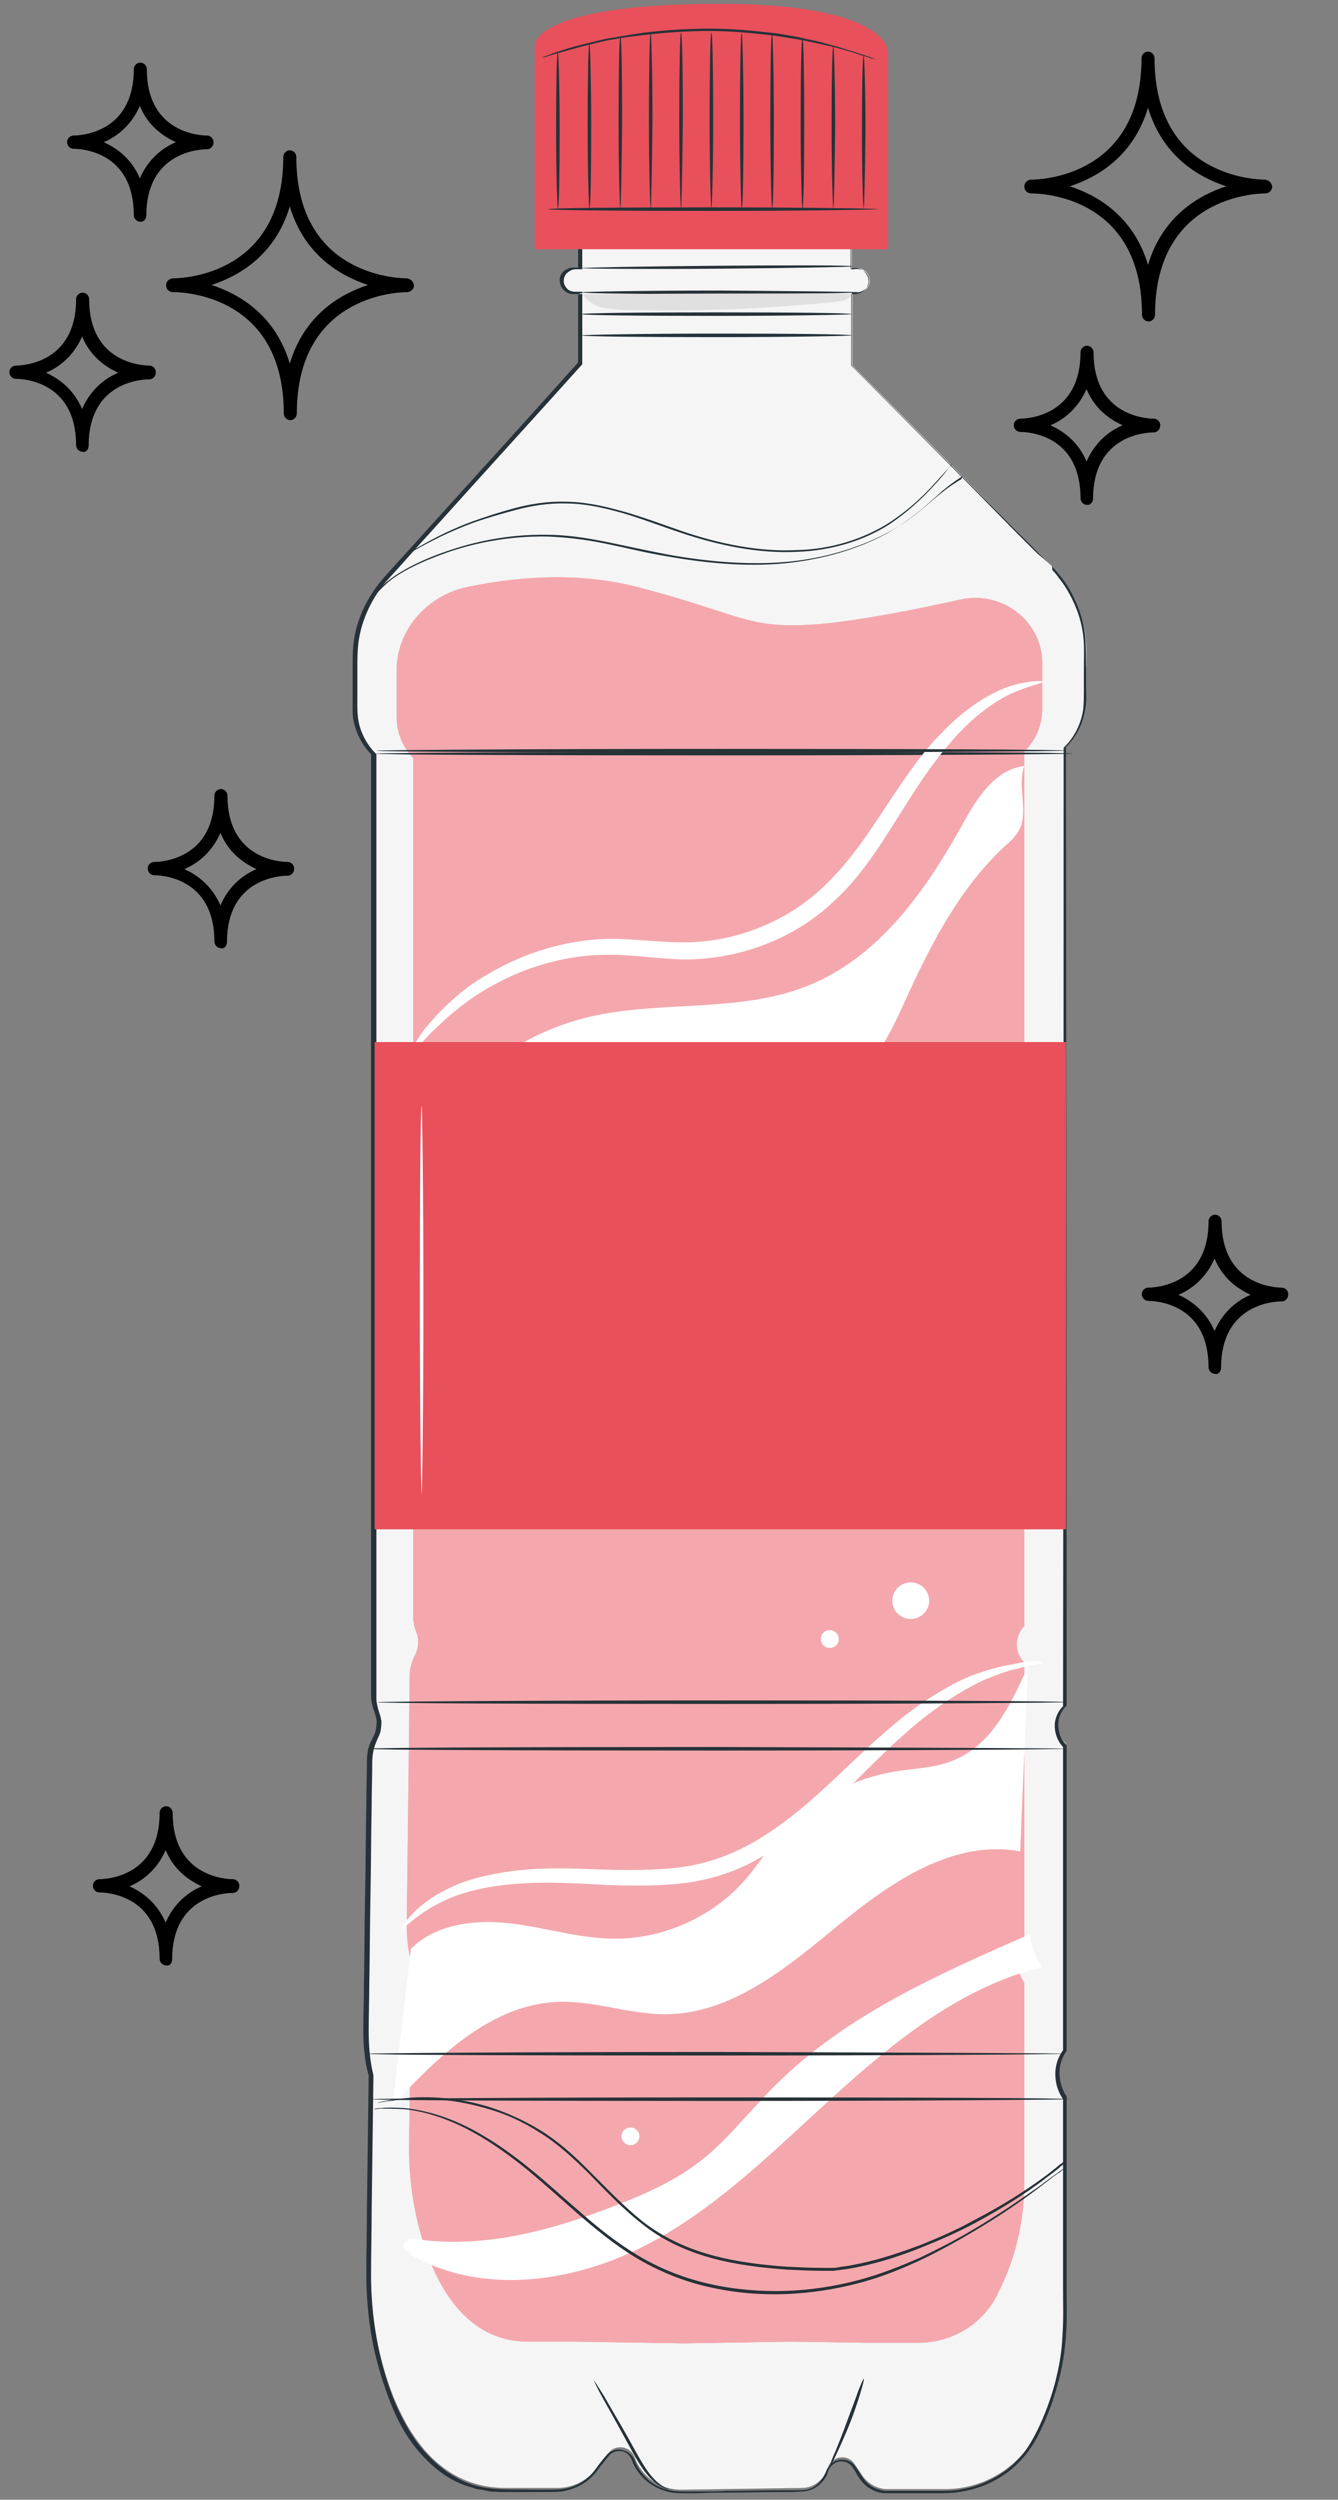 <svg width="129" height="241" viewBox="0 0 129 241" fill="none" xmlns="http://www.w3.org/2000/svg">
<rect x="0" y="0" width="129" height="241" fill="#808080" stroke="none"/>
<path d="M101.401 54.569L82.183 35.233V28.238H82.585C83.159 28.238 83.732 27.84 83.847 27.271C83.962 26.532 83.388 25.849 82.642 25.849H82.126V19.991L56.025 20.162V25.792H55.508C54.935 25.792 54.361 26.19 54.246 26.759C54.132 27.498 54.705 28.181 55.451 28.181H56.025V34.949L37.209 55.764C35.316 57.868 34.283 60.598 34.283 63.385V68.219C34.283 69.868 34.914 71.46 36.119 72.598V163.423C36.119 163.934 36.233 164.446 36.463 164.958C36.75 165.754 36.692 166.607 36.291 167.347C35.947 168.029 35.717 168.769 35.717 169.508L35.43 195.783C35.43 197.148 35.545 198.513 35.947 199.821L35.717 218.589C35.66 221.66 36.004 224.674 36.807 227.631C38.241 233.034 41.454 239.859 48.739 239.859H53.73C55.221 239.859 56.598 239.176 57.516 237.982L58.663 236.503C59.352 235.593 60.786 235.821 61.188 236.901C61.876 238.835 63.769 240.086 65.777 240.029L77.307 239.859C78.512 239.859 79.487 239.006 79.831 237.868C80.233 236.731 81.782 236.56 82.413 237.584L83.101 238.608C83.675 239.461 84.593 239.972 85.568 239.972H91.132C94.689 239.972 98.016 238.039 99.737 234.968C99.794 234.911 99.795 234.854 99.852 234.797C101.802 231.157 102.778 227.062 102.778 222.968V201.982C101.802 200.617 101.802 198.797 102.778 197.432V168.143C101.745 167.119 101.688 165.47 102.663 164.389L102.778 164.276V133.622V71.972L102.892 71.859C104.04 70.721 104.728 69.129 104.728 67.48V62.589C104.728 59.631 103.523 56.731 101.401 54.569Z" fill="#F5F5F5"/>
<path d="M92.566 57.811C96.525 56.901 100.426 59.802 100.483 63.84V63.897V68.333C100.483 69.811 99.909 71.29 98.877 72.314L98.762 72.427V128.788V156.769L98.647 156.882C97.787 157.849 97.844 159.385 98.762 160.295V187.025C97.901 188.276 97.901 189.925 98.762 191.176V210.342C98.762 214.096 97.901 217.849 96.18 221.148C96.18 221.205 96.123 221.262 96.123 221.319C94.632 224.162 91.706 225.868 88.551 225.868H83.617L76.217 225.755L66.006 225.925L55.336 225.755H50.919C44.494 225.755 41.626 219.555 40.364 214.608C39.675 211.935 39.389 209.148 39.446 206.361L39.675 189.243C39.331 188.048 39.216 186.797 39.216 185.546L39.503 161.546C39.503 160.864 39.675 160.181 40.02 159.555C40.364 158.873 40.421 158.077 40.134 157.337C39.962 156.882 39.847 156.428 39.847 155.973V73.11C38.815 72.029 38.241 70.608 38.241 69.129V64.693V64.636C38.241 60.769 41.109 57.47 44.953 56.617C48.911 55.764 55.279 54.968 61.532 56.617C71.8 59.29 71.972 60.769 79.315 60.143C83.388 59.745 88.723 58.664 92.566 57.811Z" fill="#E8505B"/>
<path opacity="0.5" d="M92.566 57.811C96.525 56.901 100.426 59.802 100.483 63.84V63.897V68.333C100.483 69.811 99.909 71.29 98.877 72.314L98.762 72.427V128.788V156.769L98.647 156.882C97.787 157.849 97.844 159.385 98.762 160.295V187.025C97.901 188.276 97.901 189.925 98.762 191.176V210.342C98.762 214.096 97.901 217.849 96.18 221.148C96.18 221.205 96.123 221.262 96.123 221.319C94.632 224.162 91.706 225.868 88.551 225.868H83.617L76.217 225.755L66.006 225.925L55.336 225.755H50.919C44.494 225.755 41.626 219.555 40.364 214.608C39.675 211.935 39.389 209.148 39.446 206.361L39.675 189.243C39.331 188.048 39.216 186.797 39.216 185.546L39.503 161.546C39.503 160.864 39.675 160.181 40.02 159.555C40.364 158.873 40.421 158.077 40.134 157.337C39.962 156.882 39.847 156.428 39.847 155.973V73.11C38.815 72.029 38.241 70.608 38.241 69.129V64.693V64.636C38.241 60.769 41.109 57.47 44.953 56.617C48.911 55.764 55.279 54.968 61.532 56.617C71.8 59.29 71.972 60.769 79.315 60.143C83.388 59.745 88.723 58.664 92.566 57.811Z" fill="white"/>
<path d="M103.466 72.655C103.466 72.712 88.436 72.826 69.85 72.826C51.263 72.826 36.233 72.769 36.233 72.655C36.233 72.598 51.263 72.484 69.85 72.484C88.379 72.484 103.466 72.541 103.466 72.655Z" fill="#263238"/>
<path d="M39.905 111.612C43.117 104.901 49.542 99.726 56.885 98.02C63.769 96.427 71.226 97.678 77.823 95.062C84.707 92.332 89.239 85.906 92.796 79.479C94.173 76.977 95.894 74.19 98.762 73.849C98.016 75.84 99.221 78.228 98.246 80.048C97.901 80.674 97.328 81.186 96.811 81.641C92.681 85.508 89.985 90.569 87.633 95.688C86.199 98.816 84.765 102.171 82.069 104.389C80.118 105.982 77.651 106.892 75.185 107.347C68.817 108.484 61.991 106.949 55.967 109.223C51.321 110.93 47.764 114.74 45.297 119.005C42.83 123.271 41.454 127.991 40.02 132.712" fill="white"/>
<path d="M100.54 65.716C100.54 65.887 99.508 66.001 97.787 66.74C96.066 67.479 93.829 69.015 91.649 71.574C90.559 72.825 89.469 74.304 88.379 75.953C87.289 77.603 86.199 79.422 84.937 81.356C83.675 83.233 82.241 85.223 80.348 86.93C78.512 88.693 76.217 90.114 73.693 91.081C71.169 92.048 68.53 92.503 65.949 92.503C63.425 92.446 61.073 92.048 58.893 92.048C54.533 91.991 50.632 93.299 47.706 94.892C46.215 95.688 45.01 96.541 43.978 97.394C42.945 98.19 42.142 99.043 41.454 99.669C40.192 101.034 39.561 101.887 39.446 101.83C39.389 101.773 39.503 101.546 39.733 101.091C39.962 100.636 40.364 100.01 40.937 99.214C41.568 98.475 42.314 97.565 43.347 96.655C44.379 95.688 45.584 94.721 47.133 93.868C50.116 92.105 54.189 90.569 58.893 90.513C61.245 90.513 63.597 90.854 65.949 90.854C68.301 90.854 70.767 90.399 73.062 89.489C75.414 88.579 77.479 87.271 79.2 85.678C80.921 84.086 82.355 82.266 83.617 80.446C84.879 78.626 86.027 76.806 87.174 75.157C88.321 73.508 89.469 71.972 90.731 70.721C93.14 68.162 95.664 66.683 97.5 66.114C99.45 65.546 100.54 65.659 100.54 65.716Z" fill="white"/>
<path d="M39.618 187.877C42.027 185.489 45.813 185.034 49.198 185.432C52.583 185.83 55.91 186.911 59.294 186.911C63.998 186.911 68.702 184.806 71.8 181.28C72.947 179.972 73.865 178.494 75.013 177.129C77.823 173.83 81.839 171.555 86.141 170.816C88.092 170.475 90.1 170.475 91.878 169.735C95.607 168.257 97.5 164.276 99.106 160.636C98.877 166.607 98.59 172.522 98.36 178.494C91.993 177.299 85.969 181.394 80.979 185.489C75.988 189.584 70.595 194.19 64.113 194.19C60.671 194.19 57.287 192.882 53.845 192.996C47.362 193.223 42.2 198.285 37.84 203.005" fill="white"/>
<path d="M100.54 160.295C100.54 160.408 99.565 160.465 97.901 160.92C97.041 161.091 96.066 161.489 94.918 161.944C93.828 162.456 92.566 163.138 91.304 163.991C90.042 164.844 88.665 165.868 87.346 167.062C85.969 168.257 84.593 169.622 83.101 171.1C81.61 172.579 80.061 174.114 78.282 175.593C76.504 177.072 74.554 178.494 72.316 179.631C70.079 180.769 67.67 181.394 65.318 181.622C62.966 181.849 60.728 181.792 58.663 181.735C56.598 181.622 54.59 181.508 52.755 181.508C50.919 181.508 49.255 181.622 47.706 181.849C46.215 182.077 44.838 182.418 43.691 182.873C42.544 183.328 41.626 183.84 40.937 184.295C39.503 185.261 38.872 186.001 38.757 185.944C38.7 185.887 39.159 184.977 40.536 183.783C41.224 183.214 42.142 182.588 43.347 182.02C44.494 181.451 45.928 180.996 47.477 180.712C49.083 180.37 50.804 180.2 52.697 180.143C54.59 180.086 56.598 180.2 58.663 180.257C60.728 180.314 62.908 180.314 65.088 180.086C67.268 179.859 69.448 179.233 71.513 178.209C73.578 177.186 75.471 175.821 77.135 174.456C78.856 173.034 80.405 171.555 81.896 170.133C83.388 168.712 84.879 167.347 86.314 166.152C87.748 164.958 89.182 163.934 90.559 163.138C91.935 162.285 93.255 161.66 94.459 161.261C95.664 160.863 96.754 160.579 97.615 160.465C99.565 160.01 100.54 160.181 100.54 160.295Z" fill="white"/>
<path d="M39.446 217.28C46.215 221.318 55.107 220.124 62.105 216.541C69.104 212.958 74.726 207.214 80.577 201.925C86.428 196.636 92.796 191.517 100.483 189.64C99.794 188.73 99.393 187.593 99.336 186.456C90.501 190.323 81.438 194.304 74.668 201.129C72.316 203.46 70.309 206.133 67.67 208.238C65.146 210.228 62.22 211.536 59.237 212.674C53.271 215.005 46.789 216.768 40.421 215.915C39.905 215.858 39.331 215.802 38.987 216.2C38.643 216.598 39.216 217.337 39.561 216.939" fill="white"/>
<path d="M89.584 154.323C89.584 155.29 88.78 156.086 87.805 156.086C86.83 156.086 86.027 155.29 86.027 154.323C86.027 153.356 86.83 152.56 87.805 152.56C88.78 152.56 89.584 153.356 89.584 154.323Z" fill="white"/>
<path d="M80.864 158.02C80.864 158.532 80.462 158.873 80.003 158.873C79.487 158.873 79.143 158.475 79.143 158.02C79.143 157.508 79.544 157.167 80.003 157.167C80.52 157.167 80.864 157.565 80.864 158.02Z" fill="white"/>
<path d="M60.786 206.816C61.261 206.816 61.646 206.434 61.646 205.963C61.646 205.492 61.261 205.11 60.786 205.11C60.311 205.11 59.925 205.492 59.925 205.963C59.925 206.434 60.311 206.816 60.786 206.816Z" fill="white"/>
<path d="M102.778 168.598C102.778 168.655 87.69 168.769 69.104 168.769C50.517 168.769 35.43 168.712 35.43 168.598C35.43 168.484 50.517 168.427 69.104 168.427C87.69 168.484 102.778 168.541 102.778 168.598Z" fill="#263238"/>
<path d="M102.605 198.001C102.605 198.058 87.576 198.172 68.989 198.172C50.403 198.172 35.373 198.115 35.373 198.001C35.373 197.944 50.403 197.83 68.989 197.83C87.576 197.887 102.605 197.944 102.605 198.001Z" fill="#263238"/>
<path d="M103.007 202.38C103.007 202.437 87.977 202.551 69.391 202.551C50.804 202.551 35.774 202.494 35.774 202.38C35.774 202.323 50.804 202.209 69.391 202.209C87.977 202.209 103.007 202.266 103.007 202.38Z" fill="#263238"/>
<path d="M102.778 164.105C102.778 164.162 87.92 164.276 69.563 164.276C51.206 164.276 36.348 164.219 36.348 164.105C36.348 164.048 51.206 163.935 69.563 163.935C87.862 163.935 102.778 163.991 102.778 164.105Z" fill="#263238"/>
<path d="M64.515 240.029C64.515 240.029 64.343 240.029 63.998 239.859C63.712 239.745 63.253 239.461 62.851 239.062C61.933 238.209 61.187 236.788 60.327 235.195C59.467 233.603 58.663 232.181 58.09 231.157C57.516 230.134 57.229 229.451 57.229 229.451C57.229 229.451 57.631 230.02 58.262 231.043C58.835 232.067 59.696 233.489 60.556 235.025C61.417 236.56 62.163 238.039 62.966 238.892C63.769 239.802 64.515 239.972 64.515 240.029Z" fill="#263238"/>
<path d="M83.273 229.338C83.331 229.338 83.216 229.849 82.986 230.589C82.757 231.385 82.413 232.409 81.954 233.603C81.495 234.74 81.036 235.764 80.692 236.503C80.348 237.243 80.118 237.698 80.061 237.641C80.003 237.641 80.175 237.129 80.52 236.39C80.864 235.537 81.265 234.57 81.667 233.432C82.069 232.352 82.47 231.328 82.757 230.475C83.044 229.793 83.216 229.338 83.273 229.338Z" fill="#263238"/>
<path d="M102.605 209.091C102.605 209.091 102.548 209.148 102.433 209.205C102.319 209.318 102.204 209.432 101.974 209.546C101.573 209.83 100.999 210.285 100.253 210.854C98.762 211.991 96.525 213.584 93.599 215.29C92.165 216.143 90.501 217.053 88.723 217.906C86.887 218.759 84.937 219.555 82.757 220.124C78.397 221.262 73.349 221.66 68.243 220.465C65.719 219.897 63.31 218.873 61.245 217.622C59.18 216.371 57.344 214.835 55.623 213.356C53.959 211.878 52.353 210.456 50.862 209.205C49.313 207.953 47.821 206.873 46.387 206.02C43.461 204.257 40.823 203.517 38.93 203.347C38.012 203.29 37.266 203.29 36.75 203.29C36.52 203.29 36.348 203.347 36.176 203.347C36.061 203.347 36.004 203.347 36.004 203.347C36.004 203.347 36.061 203.347 36.176 203.29C36.291 203.29 36.52 203.233 36.75 203.233C37.266 203.176 38.012 203.176 38.93 203.233C40.823 203.404 43.576 204.086 46.502 205.849C47.993 206.702 49.485 207.783 51.034 209.034C52.583 210.285 54.132 211.707 55.852 213.186C57.516 214.664 59.352 216.143 61.417 217.394C63.482 218.645 65.834 219.612 68.358 220.181C73.406 221.318 78.397 220.977 82.7 219.84C84.879 219.271 86.83 218.475 88.666 217.679C90.444 216.826 92.108 215.972 93.542 215.119C96.467 213.413 98.705 211.821 100.253 210.74C100.999 210.171 101.573 209.773 102.032 209.432C102.204 209.318 102.376 209.205 102.491 209.091C102.548 209.148 102.605 209.091 102.605 209.091Z" fill="#263238"/>
<path d="M102.778 208.408C102.778 208.408 102.72 208.465 102.663 208.522C102.548 208.636 102.433 208.75 102.261 208.863C102.089 209.034 101.86 209.205 101.573 209.432C101.286 209.66 100.942 209.887 100.598 210.172C99.106 211.309 96.869 212.788 93.886 214.38C92.394 215.176 90.731 215.916 88.895 216.655C87.059 217.394 85.052 218.077 82.872 218.532C82.298 218.645 81.782 218.759 81.208 218.816C80.921 218.873 80.634 218.873 80.348 218.93C80.061 218.93 79.774 218.93 79.487 218.93C78.34 218.93 77.135 218.873 75.93 218.816C73.521 218.645 70.997 218.361 68.53 217.679C66.064 216.996 63.769 215.916 61.876 214.38C59.983 212.901 58.377 211.195 56.828 209.603C55.279 208.067 53.73 206.645 52.066 205.622C50.403 204.541 48.739 203.802 47.133 203.347C43.978 202.38 41.224 202.266 39.331 202.38C38.872 202.38 38.471 202.437 38.069 202.494C37.725 202.551 37.438 202.551 37.151 202.608C36.922 202.664 36.75 202.664 36.578 202.721C36.463 202.721 36.406 202.721 36.406 202.721C36.406 202.721 37.381 202.437 39.274 202.266C41.109 202.096 43.92 202.153 47.133 203.119C48.739 203.631 50.46 204.371 52.124 205.394C53.787 206.418 55.394 207.84 56.942 209.432C58.491 210.968 60.097 212.674 61.933 214.153C63.826 215.631 66.064 216.712 68.53 217.394C70.997 218.077 73.464 218.361 75.873 218.532C77.078 218.589 78.225 218.645 79.43 218.645C79.716 218.645 80.003 218.645 80.29 218.645C80.577 218.645 80.864 218.589 81.151 218.532C81.724 218.475 82.241 218.361 82.814 218.247C84.994 217.792 86.945 217.11 88.78 216.427C90.616 215.688 92.28 214.949 93.714 214.153C96.697 212.617 98.934 211.138 100.426 210.058C100.827 209.773 101.114 209.546 101.401 209.318C101.688 209.091 101.917 208.92 102.089 208.75C102.261 208.636 102.433 208.522 102.548 208.408C102.72 208.465 102.778 208.408 102.778 208.408Z" fill="#263238"/>
<path d="M102.72 72.371C102.72 72.427 87.862 72.541 69.505 72.541C51.148 72.541 36.291 72.484 36.291 72.371C36.291 72.314 51.148 72.2 69.505 72.2C87.862 72.2 102.72 72.257 102.72 72.371Z" fill="#263238"/>
<path d="M92.853 45.868C92.853 45.868 92.681 45.982 92.337 46.21C91.993 46.437 91.534 46.778 90.903 47.29C90.329 47.802 89.641 48.428 88.78 49.167C87.92 49.849 86.887 50.646 85.683 51.328C83.273 52.693 80.061 53.774 76.389 54.229C72.718 54.684 68.645 54.399 64.457 53.66C62.335 53.319 60.327 52.807 58.376 52.409C56.426 52.011 54.533 51.783 52.697 51.726C49.026 51.669 45.756 52.352 43.117 53.262C40.536 54.172 38.471 55.195 37.323 56.219C36.75 56.731 36.348 57.186 36.061 57.47C35.832 57.812 35.717 57.982 35.717 57.982C35.717 57.982 35.774 57.755 36.004 57.47C36.233 57.129 36.635 56.674 37.209 56.162C38.413 55.139 40.421 54.058 43.06 53.148C45.699 52.238 48.968 51.499 52.697 51.556C54.533 51.556 56.483 51.84 58.434 52.238C60.384 52.636 62.392 53.091 64.514 53.489C68.702 54.229 72.718 54.513 76.389 54.115C80.003 53.717 83.216 52.636 85.625 51.328C88.092 50.02 89.641 48.371 90.845 47.461C91.476 46.949 91.935 46.665 92.279 46.437C92.452 46.323 92.566 46.267 92.681 46.21C92.796 45.925 92.853 45.868 92.853 45.868Z" fill="#263238"/>
<path d="M91.821 44.674C91.821 44.674 91.821 44.731 91.763 44.788C91.706 44.902 91.591 45.015 91.476 45.129C91.247 45.413 90.903 45.868 90.386 46.437C89.411 47.518 87.92 49.11 85.683 50.589C83.445 52.011 80.347 53.091 76.791 53.205C73.234 53.376 69.391 52.636 65.547 51.328C63.654 50.703 61.761 49.963 59.983 49.451C58.147 48.94 56.369 48.541 54.59 48.541C52.869 48.484 51.206 48.769 49.714 49.167C48.223 49.565 46.846 49.963 45.584 50.418C43.117 51.328 41.224 52.352 39.905 53.091C39.274 53.432 38.815 53.774 38.528 54.058C38.241 54.342 38.126 54.513 38.126 54.513C38.126 54.513 38.241 54.342 38.471 54.058C38.757 53.774 39.216 53.432 39.847 53.034C41.109 52.295 43.002 51.214 45.469 50.304C46.731 49.849 48.108 49.394 49.599 48.996C51.091 48.598 52.755 48.314 54.533 48.371C56.311 48.371 58.147 48.769 59.983 49.281C61.818 49.793 63.654 50.475 65.605 51.157C69.391 52.465 73.234 53.205 76.733 53.034C80.233 52.977 83.273 51.897 85.51 50.532C87.748 49.11 89.239 47.575 90.214 46.494C90.731 45.925 91.075 45.527 91.362 45.243C91.476 45.129 91.591 45.015 91.648 44.902C91.763 44.674 91.821 44.674 91.821 44.674Z" fill="#263238"/>
<path d="M101.401 54.57C101.401 54.57 101.688 54.854 102.204 55.48C102.72 56.105 103.409 57.129 103.982 58.608C104.269 59.347 104.498 60.2 104.613 61.224C104.728 62.191 104.671 63.271 104.728 64.466C104.728 65.034 104.728 65.66 104.728 66.286C104.728 66.911 104.785 67.594 104.671 68.219C104.498 69.584 103.867 70.949 102.778 72.03V71.973C102.778 90.684 102.835 122.987 102.835 164.39V164.447L102.778 164.504C102.319 164.959 102.032 165.584 102.032 166.267C102.032 166.949 102.261 167.688 102.778 168.2L102.835 168.257V168.314C102.835 177.584 102.835 187.423 102.835 197.603V197.66V197.717C102.433 198.286 102.147 199.025 102.147 199.821C102.147 200.617 102.376 201.414 102.835 202.096V202.153V202.21C102.835 208.124 102.835 214.21 102.835 220.409C102.835 221.944 102.892 223.537 102.778 225.129C102.663 226.722 102.433 228.257 101.974 229.85C101.573 231.385 100.999 232.921 100.311 234.342C99.967 235.082 99.565 235.764 99.049 236.447C98.532 237.129 97.959 237.698 97.328 238.21C96.008 239.233 94.46 239.916 92.796 240.2C91.993 240.371 91.132 240.371 90.272 240.371C89.469 240.371 88.608 240.371 87.805 240.371C86.945 240.371 86.141 240.371 85.281 240.371C84.421 240.314 83.56 239.859 83.044 239.177C82.757 238.835 82.585 238.494 82.355 238.096C82.241 237.925 82.126 237.755 82.011 237.641C81.839 237.527 81.724 237.414 81.495 237.357C81.151 237.243 80.692 237.3 80.405 237.527C80.233 237.641 80.118 237.755 80.003 237.925C79.889 238.096 79.831 238.267 79.774 238.494C79.43 239.29 78.684 239.973 77.823 240.143C77.365 240.257 76.963 240.2 76.504 240.257H75.242C73.521 240.257 71.8 240.314 70.079 240.314C69.219 240.314 68.358 240.314 67.498 240.371H66.178C65.777 240.371 65.318 240.371 64.859 240.314C63.998 240.2 63.138 239.802 62.45 239.29C61.761 238.722 61.187 237.982 60.901 237.129L61.015 237.243L60.901 237.129C60.728 236.731 60.384 236.39 59.983 236.333C59.581 236.219 59.065 236.39 58.778 236.674C58.491 237.015 58.204 237.414 57.86 237.812C57.573 238.21 57.287 238.608 56.885 238.949C56.139 239.632 55.164 240.03 54.189 240.2C53.672 240.257 53.214 240.257 52.697 240.257H51.206C50.231 240.257 49.255 240.257 48.223 240.257C47.706 240.2 47.248 240.257 46.731 240.087L45.986 239.973C45.756 239.916 45.527 239.802 45.24 239.745C43.289 239.177 41.683 237.869 40.364 236.333C39.044 234.797 38.126 232.978 37.438 231.101C36.75 229.224 36.176 227.29 35.832 225.3C35.488 223.309 35.316 221.262 35.316 219.271C35.316 217.224 35.373 215.233 35.373 213.186C35.43 208.75 35.488 204.371 35.545 200.049V200.105C35.143 198.684 35.029 197.205 35.029 195.726C35.029 194.248 35.086 192.826 35.086 191.347C35.143 188.447 35.143 185.546 35.201 182.703C35.258 179.859 35.258 176.959 35.316 174.115C35.316 172.693 35.373 171.271 35.373 169.85C35.373 169.11 35.488 168.371 35.832 167.745C36.004 167.404 36.176 167.12 36.233 166.778C36.291 166.437 36.348 166.096 36.291 165.755C36.233 165.414 36.119 165.129 36.004 164.788C35.889 164.447 35.832 164.105 35.774 163.707C35.774 163.025 35.774 162.286 35.774 161.603C35.774 160.181 35.774 158.816 35.774 157.395C35.774 154.608 35.774 151.878 35.774 149.091C35.774 143.575 35.774 138.172 35.774 132.826C35.774 111.442 35.774 91.252 35.774 72.655L35.832 72.769C35.086 72.03 34.512 71.063 34.226 70.039C34.053 69.527 33.996 69.015 33.996 68.504C33.996 67.992 33.996 67.48 33.996 66.968C33.996 65.944 33.996 64.921 33.996 63.897C33.996 62.873 34.053 61.849 34.283 60.883C34.742 58.892 35.774 57.072 37.094 55.594C38.413 54.115 39.733 52.693 40.995 51.271C46.158 45.584 51.091 40.124 55.738 34.949V35.006C55.738 32.56 55.738 30.342 55.738 28.238L55.852 28.352C55.623 28.352 55.394 28.352 55.164 28.352C54.935 28.352 54.705 28.238 54.533 28.124C54.131 27.84 53.959 27.385 53.959 26.987C53.959 26.532 54.246 26.134 54.648 25.963C54.82 25.849 55.049 25.793 55.279 25.793H55.852L55.738 25.906C55.738 23.859 55.738 22.039 55.738 20.276V20.162H55.852C65.719 20.105 74.324 20.049 81.954 20.049H82.011V20.105C82.011 22.38 82.011 24.143 82.011 25.906L81.954 25.849C82.183 25.849 82.413 25.849 82.642 25.849C82.872 25.906 83.101 25.963 83.273 26.134C83.617 26.418 83.79 26.873 83.732 27.271C83.675 27.669 83.388 28.011 83.044 28.181C82.872 28.295 82.7 28.295 82.527 28.352C82.355 28.352 82.183 28.352 82.011 28.352L82.069 28.295C82.069 31.082 82.069 33.243 82.069 35.29V35.233C88.321 41.546 93.14 46.38 96.353 49.679C97.959 51.328 99.221 52.579 100.024 53.376C100.999 54.172 101.401 54.57 101.401 54.57C101.401 54.57 100.999 54.172 100.139 53.319C99.336 52.466 98.073 51.271 96.467 49.622C93.198 46.38 88.379 41.546 82.126 35.233C82.126 33.186 82.126 31.025 82.126 28.238V28.181H82.183C82.527 28.181 82.872 28.238 83.216 28.011C83.503 27.84 83.79 27.556 83.79 27.215C83.847 26.873 83.732 26.475 83.388 26.191C83.216 26.077 83.044 25.963 82.814 25.963C82.642 25.906 82.355 25.963 82.126 25.963H82.069V25.906C82.069 24.143 82.069 22.38 82.069 20.105L82.126 20.162C74.496 20.219 65.891 20.276 56.025 20.333L56.139 20.219C56.139 21.982 56.139 23.802 56.139 25.849V25.963H56.025C55.623 25.963 55.221 25.906 54.935 26.134C54.59 26.305 54.361 26.646 54.361 26.987C54.303 27.385 54.533 27.726 54.82 27.954C55.164 28.181 55.566 28.124 56.025 28.124H56.139V28.238C56.139 30.399 56.139 32.56 56.139 35.006V35.063V35.12C51.493 40.295 46.559 45.698 41.396 51.442C40.077 52.864 38.815 54.342 37.495 55.764C36.176 57.186 35.201 59.006 34.742 60.94C34.512 61.906 34.455 62.93 34.455 63.897C34.455 64.921 34.455 65.944 34.455 66.968C34.455 67.992 34.398 69.015 34.684 70.039C34.971 71.006 35.488 71.916 36.233 72.655L36.291 72.712V72.769C36.291 91.309 36.291 111.499 36.291 132.94C36.291 138.286 36.291 143.688 36.291 149.205C36.291 151.935 36.291 154.722 36.291 157.508C36.291 158.873 36.291 160.295 36.291 161.717C36.291 162.399 36.291 163.139 36.291 163.821C36.291 164.162 36.406 164.504 36.463 164.788C36.578 165.129 36.692 165.47 36.75 165.812C36.807 166.153 36.75 166.551 36.692 166.892C36.635 167.233 36.406 167.575 36.291 167.916C36.004 168.542 35.889 169.224 35.889 169.906C35.889 171.328 35.832 172.75 35.832 174.172C35.774 177.015 35.774 179.859 35.717 182.76C35.66 185.603 35.66 188.504 35.602 191.404C35.602 192.826 35.545 194.305 35.545 195.783C35.545 197.205 35.66 198.684 36.004 200.105C35.947 204.428 35.889 208.807 35.832 213.243C35.832 215.29 35.774 217.281 35.774 219.328C35.774 221.319 35.947 223.366 36.291 225.3C36.635 227.29 37.151 229.224 37.84 231.044C38.585 232.864 39.503 234.684 40.765 236.162C42.027 237.641 43.633 238.892 45.469 239.518C47.305 240.143 49.313 239.973 51.263 240.03H52.755C53.271 240.03 53.73 240.03 54.189 239.973C55.107 239.859 56.025 239.461 56.713 238.835C57.057 238.551 57.344 238.153 57.631 237.755C57.918 237.357 58.204 237.015 58.549 236.617C58.95 236.219 59.524 236.049 60.04 236.219C60.556 236.333 61.015 236.731 61.187 237.186L61.073 237.072L61.187 237.186C61.474 237.982 61.99 238.665 62.622 239.177C63.253 239.688 64.056 240.03 64.916 240.143C65.318 240.2 65.777 240.2 66.178 240.2H67.498C68.358 240.2 69.219 240.2 70.079 240.143C71.8 240.143 73.521 240.087 75.242 240.087H76.504C76.906 240.087 77.365 240.087 77.766 240.03C78.569 239.859 79.2 239.233 79.544 238.494C79.659 238.324 79.659 238.096 79.831 237.925C79.946 237.698 80.118 237.527 80.29 237.414C80.692 237.129 81.151 237.072 81.61 237.186C81.839 237.243 82.069 237.357 82.241 237.527C82.413 237.698 82.528 237.869 82.642 238.039C82.872 238.38 83.101 238.778 83.331 239.063C83.79 239.688 84.593 240.087 85.396 240.143C86.256 240.143 87.059 240.143 87.862 240.143C88.723 240.143 89.526 240.143 90.329 240.143C91.19 240.143 91.993 240.143 92.796 239.973C94.402 239.688 95.894 239.006 97.156 238.039C97.787 237.527 98.36 236.959 98.819 236.333C99.278 235.707 99.68 234.968 100.024 234.286C100.712 232.864 101.286 231.328 101.688 229.85C102.089 228.314 102.376 226.779 102.433 225.186C102.548 223.651 102.491 222.058 102.491 220.523C102.491 214.324 102.491 208.238 102.491 202.324V202.38C101.974 201.641 101.745 200.788 101.745 199.935C101.745 199.082 102.032 198.286 102.491 197.66V197.717C102.491 187.537 102.491 177.698 102.491 168.428L102.548 168.485C101.974 167.916 101.688 167.12 101.688 166.38C101.688 165.641 102.032 164.902 102.548 164.447L102.491 164.504C102.548 123.158 102.548 90.854 102.548 72.087C103.638 71.063 104.269 69.641 104.441 68.333C104.499 67.65 104.498 67.025 104.498 66.399C104.498 65.774 104.498 65.148 104.498 64.579C104.498 63.385 104.556 62.304 104.441 61.338C104.326 60.371 104.097 59.518 103.81 58.778C103.236 57.3 102.548 56.276 102.032 55.651C101.802 55.309 101.573 55.082 101.458 54.968C101.458 54.684 101.401 54.57 101.401 54.57Z" fill="#263238"/>
<path d="M82.241 25.679C82.241 25.736 76.389 25.849 69.161 25.906C61.933 25.963 56.082 25.906 56.082 25.849C56.082 25.792 61.933 25.679 69.161 25.622C76.389 25.565 82.241 25.565 82.241 25.679Z" fill="#263238"/>
<path d="M82.872 28.181C82.872 28.238 76.848 28.352 69.505 28.352C62.105 28.352 56.082 28.295 56.082 28.181C56.082 28.124 62.105 28.01 69.505 28.01C76.906 28.067 82.872 28.124 82.872 28.181Z" fill="#263238"/>
<path d="M82.126 30.285C82.126 30.342 76.275 30.456 69.104 30.456C61.933 30.456 56.082 30.399 56.082 30.285C56.082 30.171 61.933 30.114 69.104 30.114C76.332 30.114 82.126 30.171 82.126 30.285Z" fill="#263238"/>
<path d="M82.126 32.333C82.126 32.389 76.275 32.503 69.104 32.503C61.933 32.503 56.082 32.446 56.082 32.333C56.082 32.276 61.933 32.162 69.104 32.162C76.332 32.162 82.126 32.219 82.126 32.333Z" fill="#263238"/>
<path d="M56.082 28.238C56.483 28.92 57.172 29.375 57.918 29.603C58.663 29.83 59.466 29.83 60.27 29.887C67.096 30.058 73.923 29.773 80.692 29.091C81.265 29.034 81.896 28.863 82.069 28.352C80.979 28.295 79.889 28.295 78.799 28.295C72.316 28.295 65.777 28.295 59.294 28.352C58.09 28.352 56.942 28.352 55.738 28.352" fill="#E0E0E0"/>
<path d="M51.55 24.029V4.351C51.55 4.351 51.378 0.37 69.333 0.37C85.683 0.37 85.625 4.977 85.625 4.977V24.029H51.55Z" fill="#E8505B"/>
<path d="M53.787 20.105C53.73 20.105 53.615 16.693 53.615 12.541C53.615 8.389 53.673 4.977 53.787 4.977C53.845 4.977 53.959 8.389 53.959 12.541C53.959 16.75 53.902 20.105 53.787 20.105Z" fill="#263238"/>
<path d="M56.828 20.105C56.77 20.105 56.656 16.522 56.656 12.143C56.656 7.707 56.713 4.181 56.828 4.181C56.885 4.181 57 7.764 57 12.143C57 16.522 56.943 20.105 56.828 20.105Z" fill="#263238"/>
<path d="M59.811 20.105C59.753 20.105 59.639 16.408 59.639 11.802C59.639 7.252 59.696 3.498 59.811 3.498C59.925 3.498 59.983 7.195 59.983 11.802C59.925 16.408 59.868 20.105 59.811 20.105Z" fill="#263238"/>
<path d="M62.736 20.105C62.679 20.105 62.564 16.295 62.564 11.631C62.564 6.968 62.622 3.157 62.736 3.157C62.794 3.157 62.908 6.968 62.908 11.631C62.851 16.295 62.794 20.105 62.736 20.105Z" fill="#263238"/>
<path d="M65.662 20.105C65.605 20.105 65.49 16.295 65.49 11.631C65.49 6.968 65.547 3.157 65.662 3.157C65.777 3.157 65.834 6.968 65.834 11.631C65.777 16.295 65.719 20.105 65.662 20.105Z" fill="#263238"/>
<path d="M68.588 20.105C68.53 20.105 68.416 16.295 68.416 11.631C68.416 6.968 68.473 3.157 68.588 3.157C68.702 3.157 68.76 6.968 68.76 11.631C68.76 16.295 68.645 20.105 68.588 20.105Z" fill="#263238"/>
<path d="M71.513 20.105C71.456 20.105 71.341 16.295 71.341 11.631C71.341 6.968 71.399 3.157 71.513 3.157C71.571 3.157 71.685 6.968 71.685 11.631C71.685 16.295 71.628 20.105 71.513 20.105Z" fill="#263238"/>
<path d="M74.439 20.105C74.382 20.105 74.267 16.295 74.267 11.631C74.267 6.968 74.324 3.157 74.439 3.157C74.496 3.157 74.611 6.968 74.611 11.631C74.611 16.295 74.554 20.105 74.439 20.105Z" fill="#263238"/>
<path d="M77.365 20.105C77.307 20.105 77.192 16.465 77.192 11.915C77.192 7.366 77.25 3.726 77.365 3.726C77.479 3.726 77.537 7.366 77.537 11.915C77.537 16.465 77.479 20.105 77.365 20.105Z" fill="#263238"/>
<path d="M80.348 20.105C80.29 20.105 80.175 16.579 80.175 12.257C80.175 7.934 80.233 4.408 80.348 4.408C80.405 4.408 80.52 7.934 80.52 12.257C80.462 16.579 80.405 20.105 80.348 20.105Z" fill="#263238"/>
<path d="M83.273 20.105C83.216 20.105 83.101 16.806 83.101 12.712C83.101 8.617 83.159 5.318 83.273 5.318C83.331 5.318 83.445 8.617 83.445 12.712C83.388 16.806 83.331 20.105 83.273 20.105Z" fill="#263238"/>
<path d="M84.478 5.716C84.478 5.716 84.363 5.716 84.134 5.66C83.904 5.603 83.617 5.489 83.216 5.375C82.814 5.261 82.355 5.091 81.782 4.92C81.208 4.75 80.577 4.579 79.831 4.408C79.085 4.238 78.34 4.067 77.479 3.896C76.619 3.726 75.701 3.612 74.726 3.442C72.775 3.214 70.653 2.987 68.358 2.987C66.121 2.987 63.941 3.157 61.991 3.385C61.015 3.498 60.097 3.612 59.237 3.783C58.377 3.896 57.573 4.124 56.885 4.295C56.139 4.465 55.508 4.636 54.935 4.806C54.361 4.977 53.902 5.091 53.5 5.205C53.099 5.318 52.812 5.432 52.583 5.489C52.353 5.546 52.238 5.546 52.238 5.546C52.238 5.546 52.353 5.489 52.525 5.432C52.755 5.375 53.041 5.261 53.443 5.091C53.845 4.977 54.304 4.806 54.877 4.636C55.451 4.465 56.082 4.295 56.828 4.124C57.573 3.953 58.319 3.726 59.237 3.612C60.097 3.442 61.015 3.328 61.991 3.157C63.941 2.93 66.121 2.759 68.415 2.759C70.71 2.759 72.833 2.987 74.841 3.214C75.816 3.385 76.734 3.498 77.594 3.726C78.454 3.896 79.258 4.067 79.946 4.295C80.692 4.465 81.323 4.693 81.896 4.863C82.47 5.034 82.929 5.205 83.331 5.318C83.675 5.432 84.019 5.546 84.248 5.66C84.363 5.66 84.478 5.716 84.478 5.716Z" fill="#263238"/>
<path d="M84.65 20.162C84.65 20.219 77.537 20.333 68.76 20.333C59.983 20.333 52.869 20.276 52.869 20.162C52.869 20.048 59.983 19.991 68.76 19.991C77.537 19.991 84.65 20.105 84.65 20.162Z" fill="#263238"/>
<path d="M102.778 100.465H36.119V147.441H102.778V100.465Z" fill="#E8505B"/>
<path d="M40.651 144.029C40.593 144.029 40.478 135.669 40.478 125.318C40.478 114.967 40.536 106.607 40.651 106.607C40.708 106.607 40.823 114.967 40.823 125.318C40.823 135.612 40.708 144.029 40.651 144.029Z" fill="white"/>
<g clip-path="url(#clip0)">
<path d="M39.789 27.18C39.692 26.984 39.45 26.885 39.257 26.836C38.145 26.836 28.569 26.443 28.569 15.132C28.569 14.788 28.279 14.493 27.94 14.493C27.601 14.493 27.311 14.788 27.311 15.132C27.311 26.443 17.735 26.836 16.671 26.836C16.526 26.836 16.381 26.885 16.284 26.984C16.188 27.033 16.139 27.131 16.091 27.18C15.994 27.377 15.994 27.623 16.091 27.82C16.188 28.016 16.43 28.164 16.671 28.164C16.671 28.164 16.671 28.164 16.72 28.164C17.832 28.164 27.36 28.557 27.36 39.868C27.36 40.212 27.65 40.507 27.988 40.507C28.327 40.507 28.617 40.212 28.617 39.868C28.617 28.607 38.145 28.164 39.257 28.164C39.499 28.164 39.692 28.016 39.837 27.82C39.934 27.623 39.934 27.377 39.789 27.18ZM27.94 35.049C26.537 30.377 23.104 28.361 20.395 27.475C23.104 26.59 26.537 24.574 27.94 19.902C29.343 24.574 32.776 26.59 35.485 27.475C32.776 28.361 29.343 30.377 27.94 35.049Z" fill="black"/>
<path d="M19.96 14.395C20.299 14.395 20.589 14.099 20.589 13.706C20.589 13.362 20.299 13.067 19.96 13.067C19.38 13.067 14.156 12.87 14.156 6.674C14.156 6.329 13.866 6.034 13.528 6.034C13.189 6.034 12.899 6.329 12.899 6.674C12.899 12.87 7.676 13.067 7.095 13.067C7.047 13.067 7.047 13.067 7.047 13.067C6.708 13.116 6.467 13.362 6.467 13.706C6.467 14.05 6.757 14.345 7.095 14.345C7.724 14.345 12.899 14.542 12.899 20.738C12.899 21.082 13.189 21.378 13.528 21.378C13.818 21.427 14.108 21.132 14.108 20.787C14.108 14.591 19.331 14.395 19.912 14.395H19.96ZM13.479 17.198C12.705 15.329 11.303 14.296 9.997 13.706C11.4 13.116 12.705 11.985 13.479 10.214C14.253 12.083 15.656 13.116 16.961 13.706C15.559 14.296 14.253 15.427 13.479 17.198Z" fill="black"/>
<path d="M14.398 35.245C13.818 35.245 8.595 35.049 8.595 28.852C8.595 28.508 8.304 28.213 7.966 28.213C7.627 28.213 7.337 28.508 7.337 28.852C7.337 35.049 2.114 35.245 1.534 35.245C1.485 35.245 1.485 35.245 1.485 35.245C1.147 35.295 0.905 35.541 0.905 35.885C0.905 36.229 1.195 36.524 1.534 36.524C2.162 36.524 7.337 36.721 7.337 42.917C7.337 43.261 7.627 43.556 7.966 43.556C8.256 43.655 8.546 43.359 8.546 42.966C8.546 36.77 13.77 36.573 14.35 36.573H14.398C14.737 36.573 15.027 36.278 15.027 35.885C15.027 35.541 14.737 35.245 14.398 35.245ZM7.917 39.425C7.095 37.557 5.741 36.524 4.435 35.934C5.838 35.344 7.144 34.213 7.917 32.442C8.691 34.311 10.094 35.344 11.4 35.934C9.997 36.524 8.691 37.655 7.917 39.425Z" fill="black"/>
</g>
<g clip-path="url(#clip1)">
<path d="M111.236 41.691C111.574 41.691 111.864 41.396 111.864 41.003C111.864 40.658 111.574 40.363 111.236 40.363C110.655 40.363 105.432 40.167 105.432 33.97C105.432 33.626 105.142 33.331 104.803 33.331C104.465 33.331 104.175 33.626 104.175 33.97C104.175 40.167 98.951 40.363 98.371 40.363C98.323 40.363 98.323 40.363 98.323 40.363C97.984 40.413 97.742 40.658 97.742 41.003C97.742 41.347 98.032 41.642 98.371 41.642C99 41.642 104.175 41.839 104.175 48.035C104.175 48.379 104.465 48.674 104.803 48.674C105.094 48.723 105.384 48.428 105.384 48.084C105.384 41.888 110.607 41.691 111.187 41.691H111.236ZM104.755 44.494C103.981 42.625 102.579 41.593 101.273 41.003C102.675 40.413 103.981 39.281 104.755 37.511C105.529 39.38 106.931 40.413 108.237 41.003C106.835 41.593 105.529 42.724 104.755 44.494Z" fill="black"/>
</g>
<path d="M122.533 17.665C122.436 17.468 122.194 17.37 122.001 17.32C120.888 17.32 111.312 16.927 111.312 5.616C111.312 5.272 111.022 4.977 110.684 4.977C110.345 4.977 110.055 5.272 110.055 5.616C110.055 16.927 100.479 17.32 99.415 17.32C99.27 17.32 99.125 17.37 99.028 17.468C98.931 17.517 98.883 17.616 98.835 17.665C98.738 17.861 98.738 18.107 98.835 18.304C98.931 18.501 99.173 18.648 99.415 18.648C99.415 18.648 99.415 18.648 99.463 18.648C100.576 18.648 110.103 19.042 110.103 30.352C110.103 30.696 110.393 30.991 110.732 30.991C111.07 30.991 111.361 30.696 111.361 30.352C111.361 19.091 120.888 18.648 122.001 18.648C122.242 18.648 122.436 18.501 122.581 18.304C122.678 18.107 122.678 17.861 122.533 17.665ZM110.684 25.533C109.281 20.861 105.847 18.845 103.139 17.96C105.847 17.075 109.281 15.058 110.684 10.386C112.086 15.058 115.52 17.075 118.228 17.96C115.52 18.845 112.086 20.861 110.684 25.533Z" fill="black"/>
<path d="M27.733 83.101C27.153 83.101 21.93 82.905 21.93 76.708C21.93 76.364 21.64 76.069 21.301 76.069C20.962 76.069 20.672 76.364 20.672 76.708C20.672 82.905 15.449 83.101 14.869 83.101C14.82 83.101 14.82 83.101 14.82 83.101C14.482 83.15 14.24 83.396 14.24 83.741C14.24 84.085 14.53 84.38 14.869 84.38C15.497 84.38 20.672 84.577 20.672 90.773C20.672 91.117 20.962 91.412 21.301 91.412C21.591 91.511 21.881 91.216 21.881 90.822C21.881 84.626 27.105 84.429 27.685 84.429H27.733C28.072 84.429 28.362 84.134 28.362 83.741C28.362 83.396 28.072 83.101 27.733 83.101ZM21.253 87.281C20.43 85.413 19.076 84.38 17.77 83.79C19.173 83.2 20.479 82.069 21.253 80.298C22.026 82.167 23.429 83.2 24.735 83.79C23.332 84.38 22.026 85.511 21.253 87.281Z" fill="black"/>
<path d="M123.579 124.141C122.999 124.141 117.776 123.944 117.776 117.748C117.776 117.403 117.486 117.108 117.147 117.108C116.809 117.108 116.518 117.403 116.518 117.748C116.518 123.944 111.295 124.141 110.715 124.141C110.666 124.141 110.666 124.141 110.666 124.141C110.328 124.19 110.086 124.436 110.086 124.78C110.086 125.124 110.376 125.419 110.715 125.419C111.344 125.419 116.518 125.616 116.518 131.812C116.518 132.156 116.809 132.452 117.147 132.452C117.437 132.55 117.727 132.255 117.727 131.861C117.727 125.665 122.951 125.468 123.531 125.468H123.579C123.918 125.468 124.208 125.173 124.208 124.78C124.208 124.436 123.918 124.141 123.579 124.141ZM117.099 128.321C116.277 126.452 114.922 125.419 113.617 124.829C115.019 124.239 116.325 123.108 117.099 121.338C117.873 123.206 119.275 124.239 120.581 124.829C119.178 125.419 117.873 126.55 117.099 128.321Z" fill="black"/>
<path d="M22.451 181.172C21.87 181.172 16.647 180.975 16.647 174.779C16.647 174.435 16.357 174.14 16.018 174.14C15.68 174.14 15.39 174.435 15.39 174.779C15.39 180.975 10.166 181.172 9.586 181.172C9.538 181.172 9.538 181.172 9.538 181.172C9.199 181.221 8.957 181.467 8.957 181.811C8.957 182.155 9.248 182.45 9.586 182.45C10.215 182.45 15.39 182.647 15.39 188.843C15.39 189.188 15.68 189.483 16.018 189.483C16.309 189.581 16.599 189.286 16.599 188.893C16.599 182.696 21.822 182.5 22.402 182.5H22.451C22.789 182.5 23.079 182.204 23.079 181.811C23.079 181.467 22.789 181.172 22.451 181.172ZM15.97 185.352C15.148 183.483 13.794 182.45 12.488 181.86C13.89 181.27 15.196 180.139 15.97 178.369C16.744 180.237 18.146 181.27 19.452 181.86C18.05 182.45 16.744 183.581 15.97 185.352Z" fill="black"/>
<defs>
<clipPath id="clip0">
<rect width="39" height="39.656" fill="white" transform="translate(0.905 4.977)"/>
</clipPath>
<clipPath id="clip1">
<rect width="39" height="39.656" fill="white" transform="translate(89.584 33.331)"/>
</clipPath>
</defs>
</svg>
